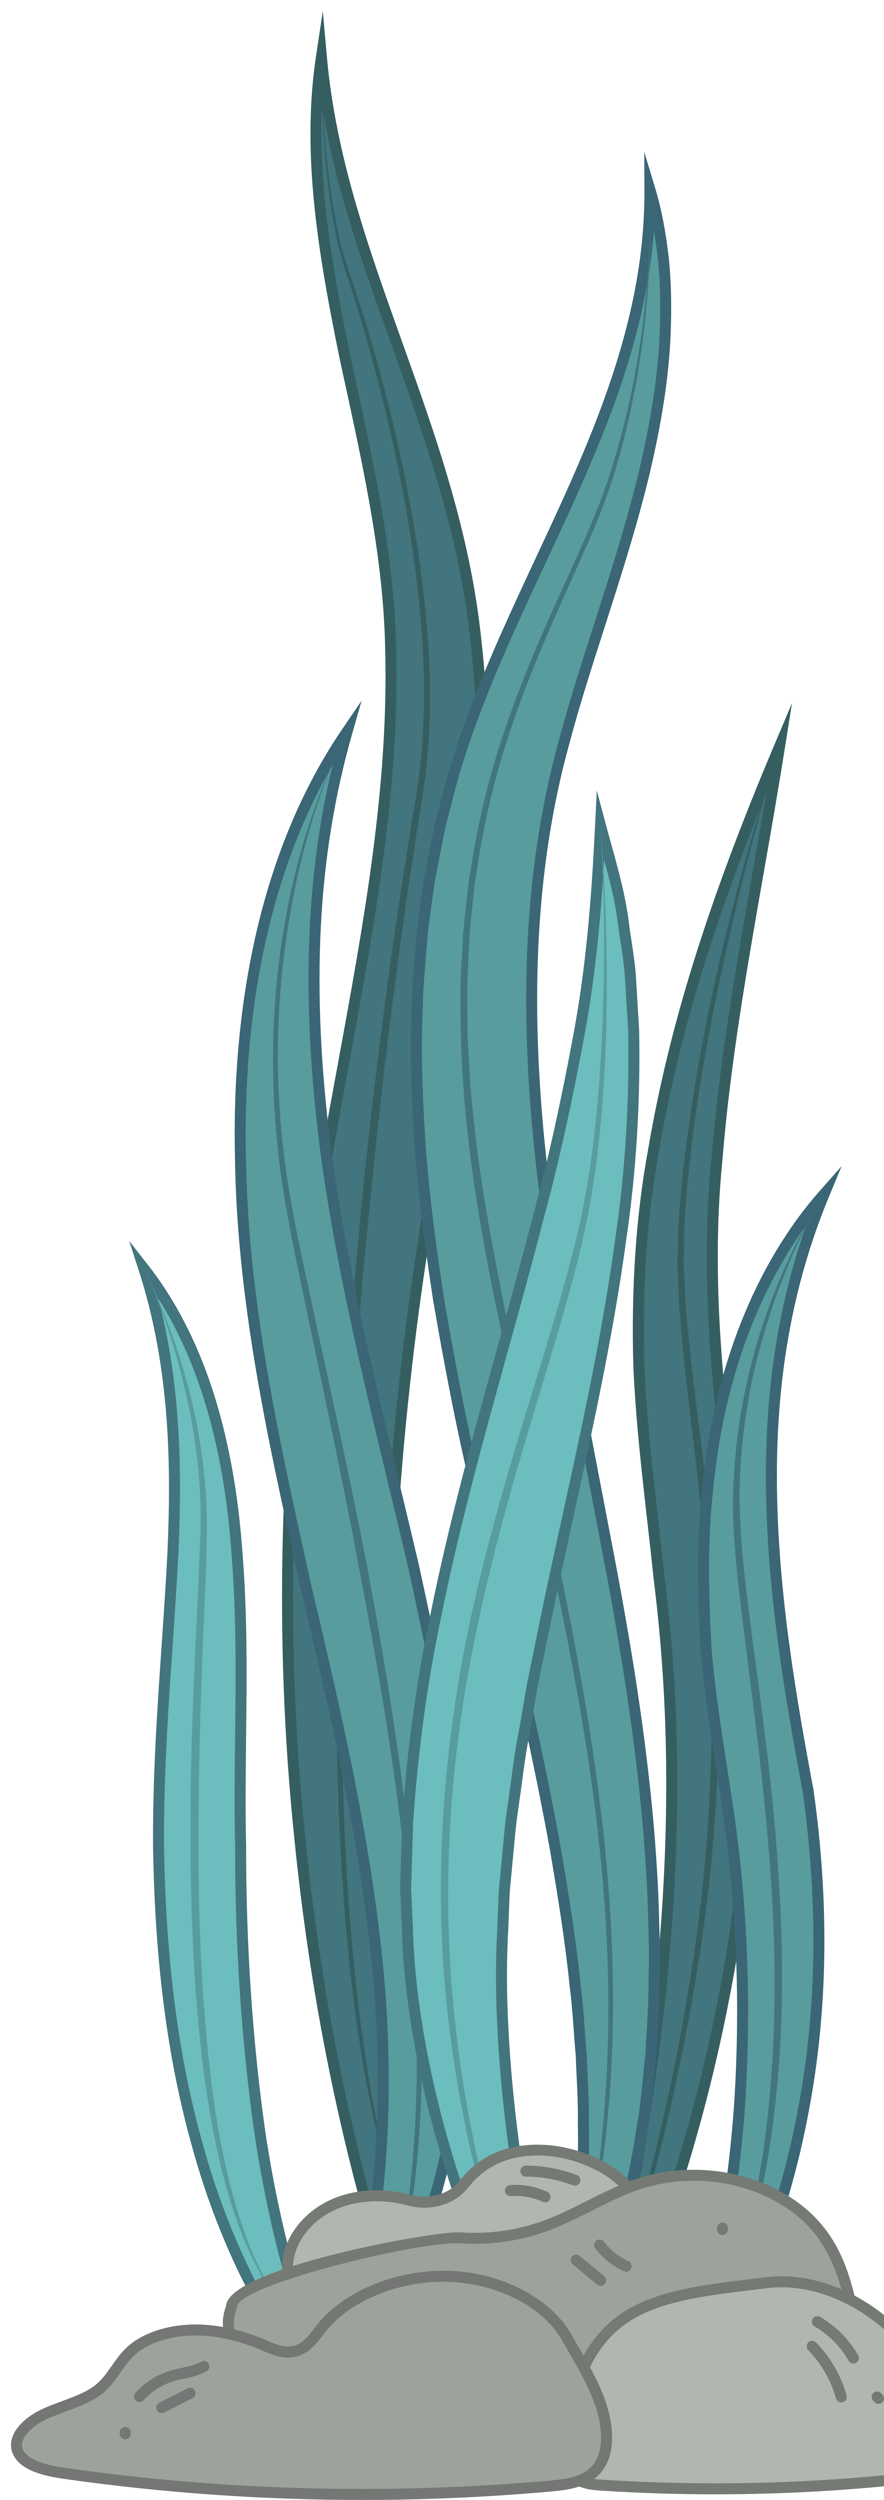 <svg version="1.1" xmlns="http://www.w3.org/2000/svg" xmlns:xlink="http://www.w3.org/1999/xlink" x="0px" y="0px" viewBox="58.269 50.325 80.364 227.2" style="enable-background:new 0 0 500 500;" xml:space="preserve"><g id="a2">
		<g>
			<g>
				<path style="fill:#42757E;" d="M112.12,268.341c2.527-12.552,4.943-24.967,6.235-37.418c1.274-12.473,1.396-24.822-0.173-37.184      c-0.642-6.244-1.536-12.614-1.835-19.165c-0.194-6.574,0.14-13.208,1.319-19.611c2.178-12.87,6.488-24.992,11.466-36.766      c-2.005,12.651-4.681,25.095-5.686,37.492c-1.24,12.431,0.454,24.39,2.15,37.216c1.495,12.894,1.026,26.193-1.501,38.864      C121.655,244.485,117.58,256.76,112.12,268.341z"/>
                <path style="fill:#355E60;" d="M110.818,272.276l0.812-4.034c2.555-12.689,4.954-25.095,6.228-37.371      c1.36-13.318,1.304-25.444-0.171-37.069c-0.18-1.753-0.379-3.504-0.579-5.267c-0.513-4.523-1.044-9.2-1.26-13.939      c-0.212-7.162,0.235-13.795,1.327-19.724c1.888-11.159,5.435-22.532,11.498-36.871l1.596-3.774l-0.642,4.047      c-0.599,3.78-1.267,7.596-1.914,11.286c-1.507,8.601-3.065,17.495-3.767,26.169c-1.19,11.929,0.341,23.48,1.961,35.71l0.186,1.4      c1.51,13.021,0.989,26.514-1.506,39.027c-2.408,12.54-6.451,24.884-12.015,36.688L110.818,272.276z M127.94,122.385      c-5.034,12.421-8.082,22.631-9.78,32.663c-1.081,5.866-1.521,12.429-1.312,19.512c0.214,4.698,0.743,9.357,1.254,13.864      c0.2,1.766,0.399,3.52,0.579,5.265c1.483,11.69,1.54,23.89,0.172,37.286c-1.136,10.941-3.159,21.97-5.39,33.206      c4.61-10.521,8.018-21.436,10.143-32.506c2.476-12.416,2.992-25.801,1.495-38.712l-0.185-1.392      c-1.629-12.289-3.167-23.896-1.966-35.932c0.705-8.71,2.268-17.627,3.778-26.251      C127.131,127.089,127.542,124.742,127.94,122.385z"/>
			</g>
            <g>
				<path style="fill:#355E60;" d="M129.133,118.197c-1.847,6.01-3.423,12.1-4.781,18.233c-1.367,6.129-2.56,12.306-3.274,18.542      c-0.176,1.559-0.354,3.117-0.454,4.682c-0.159,1.563-0.171,3.126-0.189,4.688c-0.033,0.781,0.006,1.563,0.055,2.344l0.123,2.345      c0.126,1.562,0.291,3.122,0.443,4.683c0.713,6.236,1.629,12.469,2.115,18.752c0.946,12.562,0.473,25.248-1.645,37.664      c-1.023,6.212-2.358,12.37-3.982,18.448l-1.288,4.54c-0.429,1.513-0.838,3.032-1.363,4.515l-2.978,8.95l2.802-9.004      c0.495-1.492,0.874-3.017,1.273-4.537l1.198-4.557c1.57-6.081,2.868-12.232,3.845-18.434c2.03-12.396,2.41-25.025,1.391-37.527      c-0.442-6.261-1.314-12.484-1.988-18.743c-0.142-1.569-0.298-3.137-0.414-4.708l-0.108-2.365      c-0.043-0.788-0.077-1.576-0.039-2.367c0.028-1.582,0.053-3.163,0.222-4.729c0.111-1.572,0.3-3.136,0.487-4.7      C122.169,142.409,125.254,130.152,129.133,118.197z"/>
			</g>
		</g>
        <g>
			<g>
				<path style="fill:#42757E;" d="M98.196,270.428c-6.801-16.936-10.883-35.01-12.698-53.315      c-1.885-18.32-1.269-36.911,1.388-55.184c2.832-18.182,7.391-35.534,6.891-52.881c-0.195-8.6-2.195-17.236-4.13-26.154      c-1.81-8.884-3.528-18.261-2.161-27.359c1.623,18.224,12.018,33.578,14.037,52.939c2.165,19.039-2.289,37.402-4.8,54.939      c-2.748,17.567-3.765,35.381-3.501,53.242C93.554,234.53,95.378,252.417,98.196,270.428z"/>
                <path style="fill:#355E60;" d="M99.369,274.692l-1.637-4.077c-6.548-16.308-10.832-34.291-12.731-53.453      c-1.829-17.775-1.361-36.383,1.392-55.305c0.769-4.939,1.675-9.868,2.551-14.634c2.416-13.148,4.698-25.568,4.335-38.161      c-0.181-7.992-1.91-15.922-3.739-24.317l-0.38-1.746c-1.913-9.388-3.517-18.553-2.166-27.539l0.622-4.135l0.371,4.165      c0.806,9.042,3.736,17.233,6.838,25.904c3.04,8.496,6.182,17.281,7.198,27.027c1.714,15.075-0.697,29.693-3.03,43.83      c-0.611,3.7-1.242,7.526-1.772,11.232c-2.597,16.598-3.772,34.482-3.496,53.164c0.31,16.757,1.935,34.324,4.967,53.704      L99.369,274.692z M87.551,60.002c-0.362,7.434,1.006,15.036,2.586,22.791l0.379,1.738c1.84,8.443,3.579,16.419,3.762,24.504      c0.366,12.696-1.926,25.166-4.352,38.367c-0.874,4.76-1.779,9.682-2.545,14.603c-2.74,18.836-3.206,37.361-1.385,55.056      c1.726,17.413,5.43,33.845,11.019,48.918c-2.599-17.65-4.005-33.826-4.291-49.316c-0.277-18.74,0.903-36.682,3.507-53.329      c0.531-3.71,1.164-7.541,1.775-11.247c2.321-14.069,4.722-28.618,3.023-43.559c-1.004-9.631-4.127-18.358-7.146-26.799      C91.267,74.423,88.774,67.454,87.551,60.002z"/>
			</g>
            <g>
				<path style="fill:#355E60;" d="M87.487,55.534c0.044,4.275,0.316,8.554,0.943,12.779c0.325,2.108,0.742,4.21,1.408,6.23      c0.693,2.019,1.368,4.056,1.987,6.105c2.407,8.215,4.247,16.616,5.119,25.15c0.428,4.265,0.559,8.572,0.217,12.859      c-0.175,2.141-0.511,4.278-0.861,6.377l-0.97,6.337c-1.228,8.46-2.279,16.947-3.14,25.451      c-1.796,16.998-2.959,34.085-2.809,51.182c0.065,8.546,0.542,17.092,1.594,25.572c1.083,8.458,2.747,16.929,6.123,24.809      c-3.489-7.832-5.281-16.301-6.487-24.762c-1.106-8.493-1.618-17.055-1.729-25.613c-0.233-17.124,0.843-34.238,2.564-51.265      c0.904-8.511,1.998-17.001,3.269-25.465l1.003-6.341c0.363-2.116,0.703-4.209,0.886-6.328c0.359-4.24,0.251-8.52-0.154-12.765      c-0.823-8.496-2.626-16.885-4.974-25.095c-0.588-2.055-1.23-4.087-1.897-6.123c-0.644-2.054-1.032-4.169-1.328-6.289      C87.682,64.093,87.47,59.81,87.487,55.534z"/>
			</g>
		</g>
        <g>
			<g>
				<path style="fill:#6CBDBD;" d="M88.849,269.329c-6.091-6.693-10.216-15.227-12.64-24.054c-2.49-8.853-3.385-18.034-3.525-27.083      c-0.075-9.101,0.856-18.001,1.303-26.662c0.383-8.687,0.163-17.281-2.627-25.895c5.637,7.206,7.805,16.785,8.453,25.792      c0.737,9.133,0.124,17.999,0.333,26.693c-0.008,8.73,0.531,17.375,1.738,25.933C83.154,252.613,85.396,260.983,88.849,269.329z"/>
                <path style="fill:#42757E;" d="M90.404,271.781l-1.925-2.115c-5.707-6.27-10.116-14.658-12.752-24.258      c-2.223-7.9-3.382-16.801-3.544-27.207c-0.051-6.26,0.374-12.461,0.785-18.458c0.186-2.712,0.378-5.517,0.518-8.238      c0.34-7.691,0.296-16.763-2.603-25.715l-0.87-2.686l1.74,2.224c4.882,6.243,7.762,15.012,8.557,26.064      c0.461,5.706,0.396,11.354,0.333,16.815c-0.038,3.26-0.077,6.63,0.002,9.902c-0.009,8.958,0.574,17.659,1.733,25.875      c1.31,8.814,3.578,17.043,6.933,25.156L90.404,271.781z M72.675,168.368c2.113,8.143,2.118,16.223,1.81,23.184      c-0.141,2.734-0.333,5.543-0.52,8.259c-0.41,5.978-0.833,12.159-0.782,18.377c0.16,10.315,1.308,19.132,3.507,26.952      c2.285,8.32,5.915,15.708,10.573,21.555c-2.777-7.279-4.705-14.692-5.876-22.569c-1.166-8.267-1.752-17.015-1.743-26.007      c-0.079-3.277-0.04-6.657-0.002-9.925c0.063-5.439,0.128-11.063-0.33-16.727C78.63,181.983,76.4,174.232,72.675,168.368z"/>
			</g>
            <g>
				<path style="fill:#589C9E;" d="M71.358,165.635c3.622,7.332,5.739,15.495,5.722,23.745c-0.043,4.109-0.307,8.19-0.441,12.281      c-0.158,4.089-0.266,8.178-0.3,12.267c-0.113,8.175,0.088,16.365,1.007,24.482c0.457,4.056,1.144,8.094,2.264,12.018      c0.56,1.959,1.211,3.902,2.112,5.733c0.886,1.831,1.964,3.596,3.4,5.064c-1.48-1.425-2.617-3.166-3.564-4.983      c-0.962-1.818-1.676-3.754-2.299-5.71c-1.201-3.932-1.956-7.984-2.485-12.053c-1.042-8.147-1.238-16.368-1.183-24.561      c0.088-8.195,0.599-16.387,0.916-24.549c0.078-4.066-0.371-8.147-1.28-12.125C74.349,173.262,73.094,169.343,71.358,165.635z"/>
			</g>
		</g>
        <g>
			<g>
				<path style="fill:#589C9E;" d="M87.441,269.697c5.192-12.178,6.239-24.916,5.427-37.437c-0.889-12.531-3.759-24.913-6.746-37.56      c-2.795-12.654-5.823-25.747-5.997-39.301c-0.29-13.37,2.17-27.513,9.687-38.557c-3.639,12.723-3.541,25.469-1.939,37.997      c1.68,12.524,4.946,24.889,7.947,37.643c2.804,12.743,5.471,26.074,4.786,39.705C100.068,245.613,96.271,259.648,87.441,269.697      z"/>
                <path style="fill:#3A6676;" d="M85.758,272.37l1.223-2.869c4.556-10.685,6.318-22.856,5.389-37.209      c-0.909-12.814-4.003-25.917-6.734-37.477l-0.373-1.686c-2.689-12.151-5.47-24.716-5.637-37.724      c-0.235-10.823,1.27-26.353,9.773-38.844l1.749-2.569l-0.854,2.988c-3.186,11.137-3.797,23.147-1.924,37.795      c1.373,10.237,3.766,20.188,6.298,30.723c0.548,2.279,1.098,4.567,1.64,6.868c2.918,13.265,5.48,26.288,4.798,39.845      c-0.616,15.332-5.336,28.764-13.29,37.815L85.758,272.37z M88.504,119.858c-6.838,11.75-8.092,25.628-7.878,35.53      c0.165,12.909,2.935,25.423,5.613,37.524l0.372,1.68c2.737,11.59,5.841,24.734,6.756,37.632      c0.854,13.171-0.539,24.534-4.255,34.618c6.564-8.771,10.443-20.939,10.995-34.676c0.676-13.439-1.873-26.39-4.774-39.578      c-0.54-2.292-1.089-4.579-1.637-6.856c-2.539-10.561-4.937-20.536-6.318-30.827C85.662,141.484,86.014,130.246,88.504,119.858z"/>
			</g>
            <g>
				<path style="fill:#42757E;" d="M89.813,116.841c-2.877,5.834-4.549,12.194-5.49,18.596c-0.953,6.412-1.035,12.948-0.294,19.382      c0.366,3.219,0.985,6.402,1.646,9.581l2.05,9.527c1.388,6.349,2.75,12.707,3.984,19.093c2.37,12.782,4.319,25.687,4.82,38.703      c0.22,6.501,0.09,13.041-0.896,19.487c-1.034,6.395-2.898,12.855-6.785,18.117c3.785-5.334,5.512-11.791,6.422-18.172      c0.928-6.42,1.024-12.935,0.76-19.413c-0.582-12.972-2.616-25.835-5.056-38.584c-1.191-6.384-2.511-12.745-3.858-19.102      l-1.99-9.546c-0.64-3.186-1.244-6.394-1.591-9.637C82.149,141.947,83.968,128.49,89.813,116.841z"/>
			</g>
		</g>
        <g>
			<g>
				<path style="fill:#589C9E;" d="M108.068,268.29c0.47-2.123,1.164-4.129,1.485-6.249c0.196-1.046,0.455-2.067,0.615-3.113      l0.44-3.134c0.466-4.185,0.785-8.343,0.691-12.517c0.041-2.075-0.125-4.165-0.194-6.234c-0.201-2.08-0.267-4.146-0.548-6.218      c-0.413-4.135-1.087-8.26-1.784-12.373c-1.485-8.234-3.362-16.405-5.343-24.687c-0.994-4.145-1.925-8.334-2.852-12.549      c-0.91-4.213-1.694-8.496-2.441-12.795c-0.657-4.326-1.253-8.68-1.612-13.097c-0.301-4.419-0.527-8.871-0.326-13.359      c0.034-2.236,0.281-4.486,0.448-6.724c0.131-1.12,0.278-2.241,0.438-3.358l0.24-1.674l0.325-1.667      c0.224-1.11,0.421-2.222,0.67-3.325l0.85-3.291c0.573-2.19,1.313-4.332,2.071-6.422c3.115-8.356,7.158-15.878,10.398-23.578      c3.25-7.684,5.756-15.707,5.716-24.364c0.626,2.068,0.989,4.221,1.236,6.399c0.206,2.18,0.24,4.385,0.153,6.589      c-0.171,4.416-0.963,8.784-1.983,13.052c-2.087,8.544-5.22,16.589-7.306,24.521c-4.266,15.686-3.172,32.095-0.497,48.546      c0.666,4.127,1.405,8.253,2.219,12.407l2.403,12.537c1.606,8.422,3.006,17.037,3.716,25.752      c0.166,2.184,0.309,4.367,0.371,6.563l0.092,3.29c0.015,1.098-0.024,2.202-0.033,3.3c0,2.193-0.174,4.403-0.297,6.594      c-0.255,2.198-0.391,4.387-0.784,6.565C115.347,252.38,112.552,260.918,108.068,268.29z"/>
                <path style="fill:#3A6676;" d="M106.929,271.125l0.651-2.943c0.184-0.831,0.401-1.644,0.618-2.452      c0.344-1.282,0.669-2.494,0.861-3.764c0.081-0.435,0.169-0.849,0.257-1.262c0.131-0.616,0.263-1.229,0.357-1.852l0.439-3.128      c0.556-4.994,0.768-8.833,0.687-12.436c0.027-1.422-0.042-2.86-0.108-4.251c-0.032-0.661-0.063-1.32-0.086-1.978      c-0.077-0.776-0.134-1.581-0.192-2.385c-0.089-1.242-0.182-2.525-0.352-3.781c-0.415-4.147-1.079-8.21-1.782-12.356      c-1.507-8.36-3.455-16.79-5.336-24.655c-1.037-4.325-2.017-8.75-2.854-12.558c-0.988-4.572-1.826-9.251-2.445-12.817      c-0.585-3.853-1.233-8.419-1.618-13.142c-0.291-4.273-0.532-8.851-0.327-13.421c0.025-1.627,0.165-3.294,0.3-4.907      c0.052-0.611,0.103-1.222,0.148-1.832c0.133-1.145,0.282-2.271,0.441-3.391l0.24-1.675l0.553-2.831      c0.142-0.735,0.284-1.47,0.449-2.201l0.854-3.306c0.595-2.274,1.354-4.452,2.085-6.467c1.871-5.02,4.088-9.764,6.23-14.353      c1.48-3.169,2.878-6.162,4.177-9.248c3.96-9.361,5.711-16.814,5.676-24.168l-0.016-3.434l0.995,3.286      c0.565,1.869,0.964,3.93,1.254,6.488c0.199,2.099,0.25,4.276,0.156,6.664c-0.151,3.908-0.786,8.086-1.996,13.149      c-1.14,4.666-2.598,9.207-4.007,13.598c-1.211,3.769-2.354,7.33-3.302,10.935c-4.629,17.025-2.692,34.775-0.486,48.338      c0.659,4.081,1.404,8.25,2.216,12.392l2.404,12.539c1.958,10.269,3.106,18.228,3.723,25.806c0.146,1.93,0.305,4.22,0.373,6.59      l0.092,3.29c0.01,0.728-0.003,1.451-0.016,2.173c-0.007,0.382-0.014,0.765-0.017,1.146c0,1.705-0.106,3.441-0.209,5.12      l-0.089,1.497c-0.082,0.716-0.15,1.401-0.218,2.086c-0.147,1.487-0.3,3.025-0.573,4.54c-1.366,9.161-4.355,17.735-8.642,24.782      L106.929,271.125z M117.715,71.323c-0.629,8.076-3.271,15.256-5.615,20.798c-1.306,3.104-2.773,6.245-4.192,9.283      c-2.135,4.571-4.342,9.297-6.198,14.274c-0.722,1.988-1.472,4.14-2.056,6.374l-0.85,3.29c-0.158,0.706-0.298,1.431-0.439,2.156      l-0.549,2.807l-0.235,1.65c-0.158,1.112-0.306,2.229-0.436,3.345c-0.043,0.592-0.095,1.206-0.147,1.82      c-0.134,1.596-0.273,3.245-0.297,4.854c-0.203,4.536,0.036,9.08,0.325,13.316c0.381,4.687,1.026,9.23,1.607,13.056      c0.617,3.546,1.452,8.211,2.436,12.765c0.836,3.802,1.815,8.222,2.85,12.538c1.884,7.879,3.836,16.326,5.349,24.715      c0.706,4.169,1.374,8.251,1.789,12.412c0.172,1.27,0.266,2.57,0.356,3.827c0.057,0.796,0.115,1.593,0.192,2.392      c0.024,0.685,0.056,1.339,0.087,1.995c0.068,1.407,0.138,2.862,0.11,4.297c0.082,3.627-0.132,7.508-0.694,12.562l-0.442,3.148      c-0.099,0.647-0.233,1.28-0.369,1.915c-0.086,0.405-0.173,0.81-0.249,1.22c-0.132,0.872-0.33,1.739-0.547,2.59      c3.229-6.242,5.512-13.466,6.653-21.118c0.269-1.491,0.42-3.008,0.565-4.476c0.068-0.69,0.137-1.381,0.217-2.073l0.086-1.473      c0.102-1.665,0.207-3.385,0.207-5.064c0.003-0.389,0.01-0.774,0.017-1.159c0.013-0.712,0.026-1.424,0.016-2.134l-0.092-3.283      c-0.066-2.349-0.225-4.624-0.37-6.539c-0.614-7.539-1.758-15.465-3.709-25.697l-2.403-12.537      c-0.813-4.15-1.561-8.331-2.221-12.422c-2.221-13.662-4.171-31.55,0.508-48.756c0.954-3.627,2.101-7.2,3.315-10.982      c1.404-4.374,2.856-8.897,3.987-13.527c1.195-4.995,1.82-9.112,1.969-12.953c0.092-2.343,0.042-4.477-0.151-6.522      C117.984,73.046,117.859,72.157,117.715,71.323z"/>
			</g>
            <g>
				<path style="fill:#42757E;" d="M117.355,67.562c0.275,8.498-0.683,17.069-3.073,25.262c-1.216,4.101-3.074,7.962-4.794,11.842      c-1.738,3.88-3.403,7.791-4.748,11.815c-1.366,4.015-2.387,8.146-3.024,12.336l-0.255,1.569      c-0.072,0.525-0.116,1.053-0.175,1.58c-0.105,1.054-0.238,2.106-0.32,3.162c-0.086,2.118-0.271,4.232-0.207,6.353      c0.01,1.06-0.001,2.12,0.027,3.179l0.184,3.175c0.073,2.12,0.383,4.223,0.592,6.333c0.523,4.209,1.265,8.389,2.095,12.558      c3.239,16.676,7.633,33.195,9.468,50.16c0.921,8.466,1.192,17.025,0.427,25.515c-0.786,8.484-2.617,16.862-5.449,24.888      c2.717-8.067,4.423-16.454,5.084-24.92c0.71-8.465,0.406-16.992-0.556-25.428c-1.911-16.907-6.384-33.375-9.707-50.072      c-1.655-8.346-2.846-16.848-2.786-25.391c-0.053-2.135,0.143-4.265,0.241-6.397c0.088-1.063,0.227-2.123,0.338-3.184      c0.063-0.53,0.11-1.062,0.185-1.59l0.264-1.579c0.662-4.217,1.712-8.374,3.106-12.406c1.373-4.041,3.064-7.96,4.823-11.834      c1.746-3.881,3.602-7.711,4.841-11.772C116.426,84.605,117.509,76.061,117.355,67.562z"/>
			</g>
		</g>
        <g>
			<g>
				<path style="fill:#589C9E;" d="M120.472,268.624c2.741-9.11,4.428-18.163,5.049-27.264c0.565-9.09,0.216-18.191-1.163-27.16      c-0.639-4.354-1.533-9.368-1.905-14.114c-0.26-4.835-0.398-9.707,0.165-14.561c0.923-9.647,4.211-19.461,10.555-26.645      c-3.656,8.813-4.907,17.858-4.766,26.918c0.143,9.162,1.565,17.87,3.33,27.307c1.353,9.606,1.387,19.456-0.434,28.997      C129.546,251.618,126.029,260.871,120.472,268.624z"/>
                <path style="fill:#3A6676;" d="M119.127,271.359l0.866-2.879c2.726-9.059,4.418-18.195,5.029-27.154      c0.573-9.222,0.184-18.324-1.158-27.05c-0.154-1.051-0.323-2.137-0.496-3.248c-0.556-3.58-1.13-7.281-1.414-10.903      c-0.252-4.7-0.407-9.718,0.167-14.657c1.026-10.721,4.818-20.284,10.677-26.919l1.987-2.25l-1.15,2.772      c-3.336,8.04-4.882,16.779-4.728,26.719c0.148,9.524,1.722,18.671,3.321,27.223c1.448,10.28,1.301,20.091-0.434,29.182      c-1.87,10.124-5.645,19.365-10.916,26.72L119.127,271.359z M131.561,161.688c-4.59,6.285-7.56,14.638-8.445,23.886      c-0.566,4.875-0.413,9.842-0.163,14.486c0.28,3.572,0.851,7.254,1.404,10.815c0.173,1.114,0.342,2.203,0.496,3.253      c1.352,8.793,1.745,17.967,1.167,27.264c-0.548,8.027-1.955,16.191-4.188,24.315c4.267-6.762,7.353-14.885,8.98-23.696      c1.715-8.986,1.859-18.687,0.43-28.836c-1.603-8.572-3.184-17.766-3.334-27.369      C127.771,176.948,128.968,169.024,131.561,161.688z"/>
			</g>
            <g>
				<path style="fill:#42757E;" d="M133.174,158.881c-2.438,4.018-4.231,8.403-5.518,12.902c-1.331,4.491-2.043,9.157-2.147,13.826      c-0.072,4.664,0.621,9.33,1.201,13.984c0.619,4.656,1.253,9.317,1.744,13.998c0.933,9.356,1.339,18.829,0.27,28.208      c-0.523,4.684-1.431,9.328-2.78,13.842c-1.369,4.507-3.183,8.878-5.472,12.983c2.182-4.164,3.875-8.568,5.12-13.085      c1.27-4.512,2.109-9.139,2.559-13.802c0.944-9.33,0.547-18.746-0.441-28.07c-0.468-4.669-1.078-9.324-1.675-13.987      c-0.294-2.332-0.582-4.667-0.81-7.012c-0.224-2.342-0.395-4.708-0.29-7.074C125.272,176.15,128.169,166.832,133.174,158.881z"/>
			</g>
		</g>
        <g>
			<g>
				<path style="fill:#6CBDBD;" d="M109.929,270.188c-3.464-5.199-6.25-10.849-8.544-16.713c-2.271-5.87-4.022-11.989-5.1-18.314      c-0.534-3.159-0.9-6.381-0.978-9.598l-0.112-2.418l-0.052-1.211l0.035-1.201l0.148-4.812c0.432-6.373,1.276-12.706,2.574-18.834      c2.478-12.322,6.196-24.04,9.206-35.76c1.605-5.858,2.837-11.726,3.928-17.683c1.064-5.967,1.524-11.996,1.83-18.255      c0.798,2.984,1.77,6.032,2.117,9.15c0.217,1.554,0.513,3.126,0.609,4.695l0.283,4.731c0.126,6.304-0.245,12.663-1.152,18.854      c-1.686,12.447-4.772,24.424-7.153,36.233l-0.906,4.423l-0.756,4.414c-0.296,1.47-0.496,2.937-0.688,4.405      c-0.182,1.467-0.439,2.94-0.585,4.404l-0.415,4.4l-0.104,1.102l-0.041,1.097l-0.09,2.197c-0.165,2.937-0.161,5.866-0.01,8.822      c0.273,5.909,1.034,11.879,2.061,17.861C107.05,258.164,108.425,264.128,109.929,270.188z"/>
                <path style="fill:#42757E;" d="M111.107,272.857l-1.594-2.392c-3.289-4.938-6.1-10.435-8.594-16.809      c-2.359-6.096-4.084-12.29-5.127-18.412c-0.589-3.486-0.912-6.649-0.985-9.67l-0.163-3.619l0.183-6.051      c0.445-6.56,1.314-12.92,2.584-18.922c1.651-8.207,3.873-16.23,6.023-23.989c1.072-3.869,2.181-7.87,3.188-11.792      c1.417-5.174,2.662-10.779,3.92-17.648c1.132-6.346,1.557-12.756,1.823-18.19l0.157-3.195l0.826,3.091      c0.156,0.582,0.318,1.168,0.482,1.756c0.671,2.419,1.366,4.921,1.649,7.468c0.058,0.414,0.123,0.842,0.189,1.272      c0.173,1.126,0.351,2.29,0.422,3.448l0.283,4.732c0.129,6.465-0.26,12.836-1.157,18.957c-1.169,8.631-3.026,17.109-4.822,25.308      c-0.788,3.6-1.604,7.321-2.335,10.951l-0.907,4.425l-0.753,4.398c-0.293,1.461-0.492,2.908-0.686,4.386      c-0.073,0.591-0.159,1.187-0.245,1.782c-0.125,0.87-0.251,1.74-0.338,2.607l-0.519,5.499l-0.129,3.267      c-0.162,2.88-0.165,5.748-0.01,8.776c0.248,5.367,0.919,11.189,2.054,17.802c1.098,6.455,2.583,12.709,3.89,17.975      L111.107,272.857z M113.197,128.489c-0.282,4.736-0.738,10.004-1.672,15.242c-1.264,6.9-2.515,12.533-3.937,17.727      c-1.008,3.923-2.117,7.929-3.19,11.803c-2.145,7.742-4.363,15.748-6.008,23.924c-1.262,5.961-2.124,12.274-2.565,18.769      l-0.182,5.995l0.163,3.591c0.073,2.983,0.391,6.1,0.972,9.538c1.032,6.056,2.739,12.185,5.074,18.217      c2.045,5.228,4.305,9.858,6.871,14.068c-1.113-4.604-2.277-9.782-3.182-15.101c-1.142-6.653-1.818-12.516-2.068-17.922      c-0.157-3.061-0.153-5.965,0.011-8.873l0.13-3.284l0.521-5.53c0.088-0.884,0.215-1.768,0.343-2.653      c0.085-0.588,0.17-1.177,0.243-1.765c0.196-1.5,0.397-2.965,0.694-4.443l0.754-4.4l0.909-4.439      c0.733-3.637,1.549-7.362,2.338-10.966c1.791-8.18,3.645-16.638,4.809-25.233c0.889-6.072,1.275-12.388,1.148-18.778      l-0.282-4.711c-0.068-1.112-0.243-2.253-0.412-3.357c-0.066-0.434-0.133-0.867-0.193-1.299      C114.255,132.542,113.743,130.491,113.197,128.489z"/>
			</g>
            <g>
				<path style="fill:#589C9E;" d="M112.863,125.387c0.493,6.149,0.659,12.325,0.523,18.499c-0.198,6.167-0.673,12.355-1.991,18.416      c-1.346,6.044-3.277,11.916-5.019,17.827c-1.77,5.904-3.415,11.843-4.678,17.866c-2.607,12.021-3.414,24.448-1.992,36.676      c0.675,6.115,1.891,12.17,3.565,18.097c1.643,5.936,3.727,11.752,6.146,17.426c-2.531-5.625-4.733-11.405-6.498-17.325      c-1.752-5.923-3.035-11.991-3.785-18.13c-1.552-12.283-0.731-24.808,1.83-36.899c1.292-6.049,2.965-12.003,4.758-17.907      c1.778-5.907,3.685-11.778,5.109-17.758c1.375-5.988,1.915-12.152,2.187-18.301      C113.277,137.718,113.234,131.544,112.863,125.387z"/>
			</g>
		</g>
        <g>
			<g>
				<g>
					<path style="fill:#B0B6B0;" d="M114.217,248.069c-3.132-2.4-8.324-3.247-11.728-1.113c-0.842,0.528-1.517,1.188-2.095,1.916       c-1.105,1.392-3.104,1.915-4.947,1.406c-2.095-0.579-4.437-0.547-6.438,0.222c-3.097,1.19-5.099,4.154-4.494,6.924       c0.76,3.478,4.966,5.719,9.072,6.747c5.542,1.388,11.452,1.346,17.234,1.057c4.98-0.25,9.728-1.877,9.37-6.72       C119.936,255.074,117.24,250.385,114.217,248.069z"/>
                    <path style="fill:#767A75;" d="M105.108,265.892c-3.897,0-7.849-0.286-11.643-1.236c-5.221-1.308-8.75-3.971-9.438-7.125       c-0.65-2.973,1.415-6.196,4.803-7.498c2.023-0.776,4.484-0.863,6.751-0.237c1.687,0.465,3.465-0.03,4.422-1.235       c0.676-0.852,1.403-1.516,2.221-2.029c3.721-2.333,9.174-1.252,12.298,1.14l0,0c3.138,2.405,5.905,7.249,6.168,10.799       c0.124,1.684-0.322,3.114-1.326,4.252c-1.969,2.229-5.718,2.864-8.517,3.004C108.964,265.822,107.043,265.892,105.108,265.892z        M92.51,250.38c-1.167,0-2.307,0.196-3.323,0.587c-2.931,1.126-4.729,3.856-4.185,6.35c0.606,2.775,3.86,5.155,8.705,6.369       c5.551,1.39,11.493,1.323,17.087,1.042c2.607-0.13,6.08-0.699,7.818-2.667c0.82-0.928,1.183-2.111,1.079-3.516       c-0.245-3.304-2.837-7.826-5.779-10.08c-2.853-2.186-7.806-3.188-11.158-1.086c-0.721,0.452-1.365,1.042-1.969,1.803       c-1.203,1.515-3.401,2.148-5.472,1.577C94.396,250.506,93.445,250.38,92.51,250.38z"/>
				</g>
                <g>
					<path style="fill:#9DA29D;" d="M129.821,250.424c-3.714-2.39-8.778-3.057-13.137-1.73c-3.161,0.963-5.856,2.864-8.958,3.97       c-2.411,0.86-5.047,1.22-7.635,1.043c-2.778-0.189-20.556,3.475-20.778,6.219c-0.074,0.916-5.118,8.347,30.104,10.267       c7.33,0.4,15.014,0.482,21.545-2.507c3.725-1.705,5.542-4.066,4.736-7.629C134.824,256.188,133.624,252.872,129.821,250.424z"/>
                    <path style="fill:#767A75;" d="M115.635,270.893c-2.13,0-4.23-0.091-6.245-0.201c-17.369-0.947-27.52-3.358-30.169-7.166       c-1.06-1.523-0.639-2.879-0.459-3.459c0.025-0.08,0.047-0.145,0.055-0.192c0.277-3.421,18.882-6.815,21.309-6.668       c2.517,0.174,5.087-0.179,7.433-1.015c1.397-0.498,2.747-1.179,4.051-1.838c1.564-0.79,3.182-1.607,4.93-2.14       c4.51-1.373,9.704-0.688,13.553,1.788l0,0c4.155,2.674,5.289,6.378,6.095,9.944c0.813,3.597-0.828,6.277-5.016,8.194       C126.373,270.337,120.911,270.893,115.635,270.893z M99.707,254.195c-4.204,0-19.739,3.845-19.895,5.771       c-0.01,0.12-0.048,0.242-0.096,0.397c-0.17,0.55-0.455,1.47,0.325,2.592c1.695,2.436,8.171,5.582,29.403,6.739       c6.886,0.374,14.781,0.525,21.31-2.463c3.743-1.713,5.159-3.958,4.456-7.064c-0.927-4.104-2.198-7.095-5.661-9.324       c-3.609-2.322-8.483-2.962-12.721-1.672c-1.665,0.507-3.244,1.304-4.77,2.075c-1.332,0.672-2.709,1.368-4.166,1.888       c-2.474,0.882-5.185,1.251-7.837,1.071C99.952,254.199,99.835,254.195,99.707,254.195z"/>
				</g>
                <g>
					<path style="fill:#B0B6B0;" d="M139.804,262.451c2.936,3.071,4.193,7.105,3.866,10.997c-0.042,0.499-0.125,1.03-0.519,1.412       c-0.481,0.467-1.287,0.584-2.026,0.667c-9.331,1.042-18.798,1.262-28.186,0.655c-0.86-0.056-1.817-0.159-2.36-0.709       c-0.365-0.369-0.46-0.866-0.521-1.339c-0.302-2.34-0.083-4.725,0.644-7c0.701-2.195,1.922-4.343,3.96-5.876       c3.362-2.528,8.841-2.902,13.18-3.464C132.417,257.2,137.051,259.571,139.804,262.451z"/>
                    <path style="fill:#767A75;" d="M123.3,277.015c-3.47,0-6.938-0.112-10.393-0.335c-0.95-0.061-2.019-0.184-2.684-0.856       c-0.457-0.463-0.587-1.056-0.662-1.627c-0.313-2.428-0.09-4.856,0.664-7.216c0.841-2.632,2.232-4.692,4.136-6.124       c3.069-2.308,7.723-2.87,11.828-3.365c0.542-0.065,1.073-0.129,1.588-0.196c5.117-0.665,9.871,2.176,12.388,4.809       c2.897,3.03,4.355,7.179,4.002,11.385c-0.051,0.611-0.168,1.243-0.668,1.729c-0.586,0.569-1.466,0.71-2.318,0.805       C135.263,276.684,129.28,277.015,123.3,277.015z M129.306,258.199c-0.462,0-0.929,0.029-1.399,0.09       c-0.518,0.067-1.052,0.131-1.597,0.197c-3.98,0.48-8.492,1.024-11.347,3.171c-1.734,1.305-3.008,3.199-3.785,5.629       c-0.709,2.22-0.919,4.503-0.624,6.784c0.061,0.473,0.146,0.813,0.381,1.052c0.417,0.423,1.27,0.511,2.036,0.561       c9.349,0.604,18.804,0.385,28.098-0.653c0.68-0.076,1.373-0.179,1.733-0.528c0.251-0.243,0.327-0.599,0.369-1.095       c0.329-3.92-1.03-7.787-3.729-10.609l0,0C137.321,260.577,133.511,258.199,129.306,258.199z"/>
				</g>
                <g>
					<path style="fill:#9DA29D;" d="M99.703,257.236c-4.871-0.355-9.878,1.627-12.302,4.785c-0.663,0.864-1.365,1.927-2.693,2.052       c-0.878,0.083-1.699-0.296-2.468-0.621c-1.9-0.805-4.032-1.375-6.22-1.373c-2.188,0.002-4.433,0.631-5.822,1.886       c-1.189,1.074-1.685,2.515-2.97,3.526c-1.318,1.037-3.262,1.469-4.893,2.222c-1.632,0.753-3.072,2.184-2.396,3.519       c0.62,1.224,2.614,1.656,4.344,1.901c14.409,2.042,29.241,2.432,43.808,1.151c1.219-0.107,2.496-0.244,3.476-0.793       c1.465-0.822,1.857-2.331,1.845-3.695c-0.028-3.189-2.043-6.272-3.689-9.146C108.037,259.705,103.972,257.547,99.703,257.236z"/>
                    <path style="fill:#747774;" d="M91.196,277.525c-9.039,0-18.064-0.633-26.983-1.897c-1.929-0.273-3.998-0.745-4.72-2.171       c-0.26-0.514-0.294-1.083-0.098-1.647c0.335-0.964,1.356-1.917,2.731-2.552c0.577-0.266,1.192-0.494,1.786-0.713       c1.133-0.419,2.203-0.815,3.007-1.448c0.628-0.494,1.056-1.109,1.51-1.76c0.412-0.592,0.839-1.205,1.435-1.744       c1.394-1.26,3.695-2.013,6.156-2.015c0.003,0,0.006,0,0.009,0c2.038,0,4.193,0.476,6.406,1.413l0.141,0.06       c0.681,0.291,1.384,0.59,2.086,0.524c1.007-0.096,1.607-0.888,2.188-1.655l0.156-0.204c2.527-3.294,7.764-5.346,12.734-4.98       h0.001c4.479,0.327,8.665,2.603,10.418,5.664l0.54,0.933c1.567,2.694,3.189,5.479,3.214,8.457       c0.017,1.926-0.709,3.356-2.1,4.135c-1.037,0.582-2.331,0.736-3.677,0.855C102.5,277.277,96.844,277.525,91.196,277.525z        M76.029,262.579c-0.002,0-0.005,0-0.008,0c-2.22,0.001-4.271,0.658-5.487,1.757c-0.511,0.462-0.887,1.002-1.285,1.573       c-0.475,0.683-0.966,1.389-1.712,1.975c-0.928,0.73-2.123,1.172-3.279,1.6c-0.576,0.213-1.172,0.434-1.714,0.684       c-1.099,0.507-1.965,1.281-2.206,1.972c-0.107,0.309-0.092,0.593,0.046,0.867c0.522,1.033,2.515,1.426,3.968,1.632       c14.416,2.043,29.118,2.429,43.694,1.148c1.233-0.109,2.411-0.247,3.275-0.731c1.069-0.599,1.604-1.694,1.589-3.254       c-0.023-2.713-1.577-5.382-3.079-7.963l-0.544-0.939c-1.595-2.785-5.462-4.861-9.623-5.165       c-4.654-0.343-9.534,1.549-11.869,4.591l-0.151,0.2c-0.644,0.85-1.446,1.909-2.89,2.046c-0.955,0.097-1.813-0.276-2.572-0.6       l-0.138-0.059C79.956,263.028,77.932,262.579,76.029,262.579z"/>
				</g>
			</g>
		</g>
        <g>
			<path style="fill:#767A75;" d="M110.532,248.964c-0.059,0-0.119-0.01-0.177-0.032c-1.374-0.52-2.816-0.787-4.285-0.793     c-0.276-0.001-0.499-0.226-0.498-0.502c0.001-0.276,0.273-0.515,0.502-0.498c1.589,0.007,3.149,0.295,4.635,0.857     c0.258,0.098,0.389,0.387,0.291,0.645C110.925,248.841,110.734,248.964,110.532,248.964z"/>
		</g>
        <g>
			<path style="fill:#767A75;" d="M107.82,250.478c-0.07,0-0.141-0.015-0.208-0.045c-0.905-0.415-1.914-0.595-2.899-0.528     c-0.283,0.026-0.515-0.189-0.534-0.463c-0.019-0.276,0.188-0.515,0.464-0.534c1.156-0.085,2.33,0.132,3.386,0.616     c0.251,0.115,0.361,0.412,0.246,0.663C108.191,250.37,108.009,250.478,107.82,250.478z"/>
		</g>
        <g>
			<path style="fill:#747774;" d="M70.944,268.638c-0.119,0-0.237-0.042-0.333-0.126c-0.206-0.184-0.225-0.5-0.041-0.706     c0.843-0.947,1.93-1.645,3.142-2.016c0.35-0.107,0.71-0.187,1.071-0.266c0.642-0.141,1.248-0.274,1.768-0.569     c0.242-0.136,0.545-0.052,0.682,0.188c0.137,0.24,0.053,0.545-0.188,0.682c-0.651,0.371-1.361,0.526-2.048,0.677     c-0.334,0.073-0.668,0.146-0.992,0.246c-1.037,0.317-1.966,0.914-2.688,1.725C71.218,268.581,71.081,268.638,70.944,268.638z"/>
		</g>
        <g>
			<path style="fill:#747774;" d="M72.968,269.641c-0.182,0-0.357-0.1-0.446-0.273c-0.126-0.246-0.028-0.547,0.218-0.672     l2.575-1.315c0.247-0.125,0.547-0.027,0.673,0.218c0.125,0.246,0.028,0.547-0.218,0.673l-2.576,1.315     C73.122,269.623,73.044,269.641,72.968,269.641z"/>
		</g>
        <g>
			<path style="fill:#767A75;" d="M135.852,265.128c-0.174,0-0.343-0.09-0.435-0.252c-0.739-1.295-1.811-2.375-3.101-3.122     c-0.239-0.139-0.32-0.444-0.182-0.684c0.138-0.239,0.443-0.321,0.684-0.182c1.442,0.836,2.641,2.043,3.467,3.492     c0.137,0.24,0.054,0.545-0.187,0.682C136.021,265.107,135.936,265.128,135.852,265.128z"/>
		</g>
        <g>
			<path style="fill:#767A75;" d="M134.751,268.663c-0.218,0-0.419-0.144-0.481-0.365c-0.461-1.645-1.335-3.161-2.526-4.385     c-0.192-0.198-0.188-0.514,0.01-0.707c0.197-0.192,0.514-0.189,0.707,0.01c1.307,1.342,2.266,3.006,2.773,4.812     c0.075,0.266-0.081,0.542-0.346,0.617C134.841,268.657,134.796,268.663,134.751,268.663z"/>
		</g>
        <g>
			<path style="fill:#767A75;" d="M112.874,258.077c-0.112,0-0.226-0.038-0.319-0.116l-2.222-1.847     c-0.212-0.176-0.241-0.492-0.064-0.704c0.176-0.211,0.491-0.241,0.704-0.064l2.222,1.847c0.212,0.176,0.241,0.492,0.064,0.704     C113.16,258.015,113.017,258.077,112.874,258.077z"/>
		</g>
        <g>
			<path style="fill:#767A75;" d="M115.187,256.783c-0.069,0-0.139-0.014-0.206-0.045c-1.021-0.463-1.918-1.182-2.592-2.079     c-0.166-0.221-0.122-0.534,0.099-0.7c0.222-0.166,0.535-0.121,0.7,0.099c0.575,0.763,1.338,1.376,2.207,1.77     c0.251,0.114,0.363,0.41,0.248,0.662C115.559,256.674,115.377,256.783,115.187,256.783z"/>
		</g>
        <g>
			<path style="fill:#767A75;" d="M123.948,253.449c-0.276,0-0.5-0.224-0.5-0.5v-0.129c0-0.276,0.224-0.5,0.5-0.5s0.5,0.224,0.5,0.5     v0.129C124.448,253.225,124.224,253.449,123.948,253.449z"/>
		</g>
        <g>
			<path style="fill:#767A75;" d="M138.134,268.795c-0.128,0-0.256-0.049-0.354-0.146l-0.129-0.129     c-0.195-0.195-0.195-0.512,0-0.707c0.195-0.195,0.512-0.195,0.707,0l0.129,0.129c0.195,0.195,0.195,0.512,0,0.707     C138.39,268.746,138.262,268.795,138.134,268.795z"/>
		</g>
        <g>
			<path style="fill:#747774;" d="M69.654,272.019c-0.276,0-0.5-0.224-0.5-0.5v-0.129c0-0.276,0.224-0.5,0.5-0.5     c0.276,0,0.5,0.224,0.5,0.5v0.129C70.154,271.796,69.93,272.019,69.654,272.019z"/>
		</g>
	</g></svg>